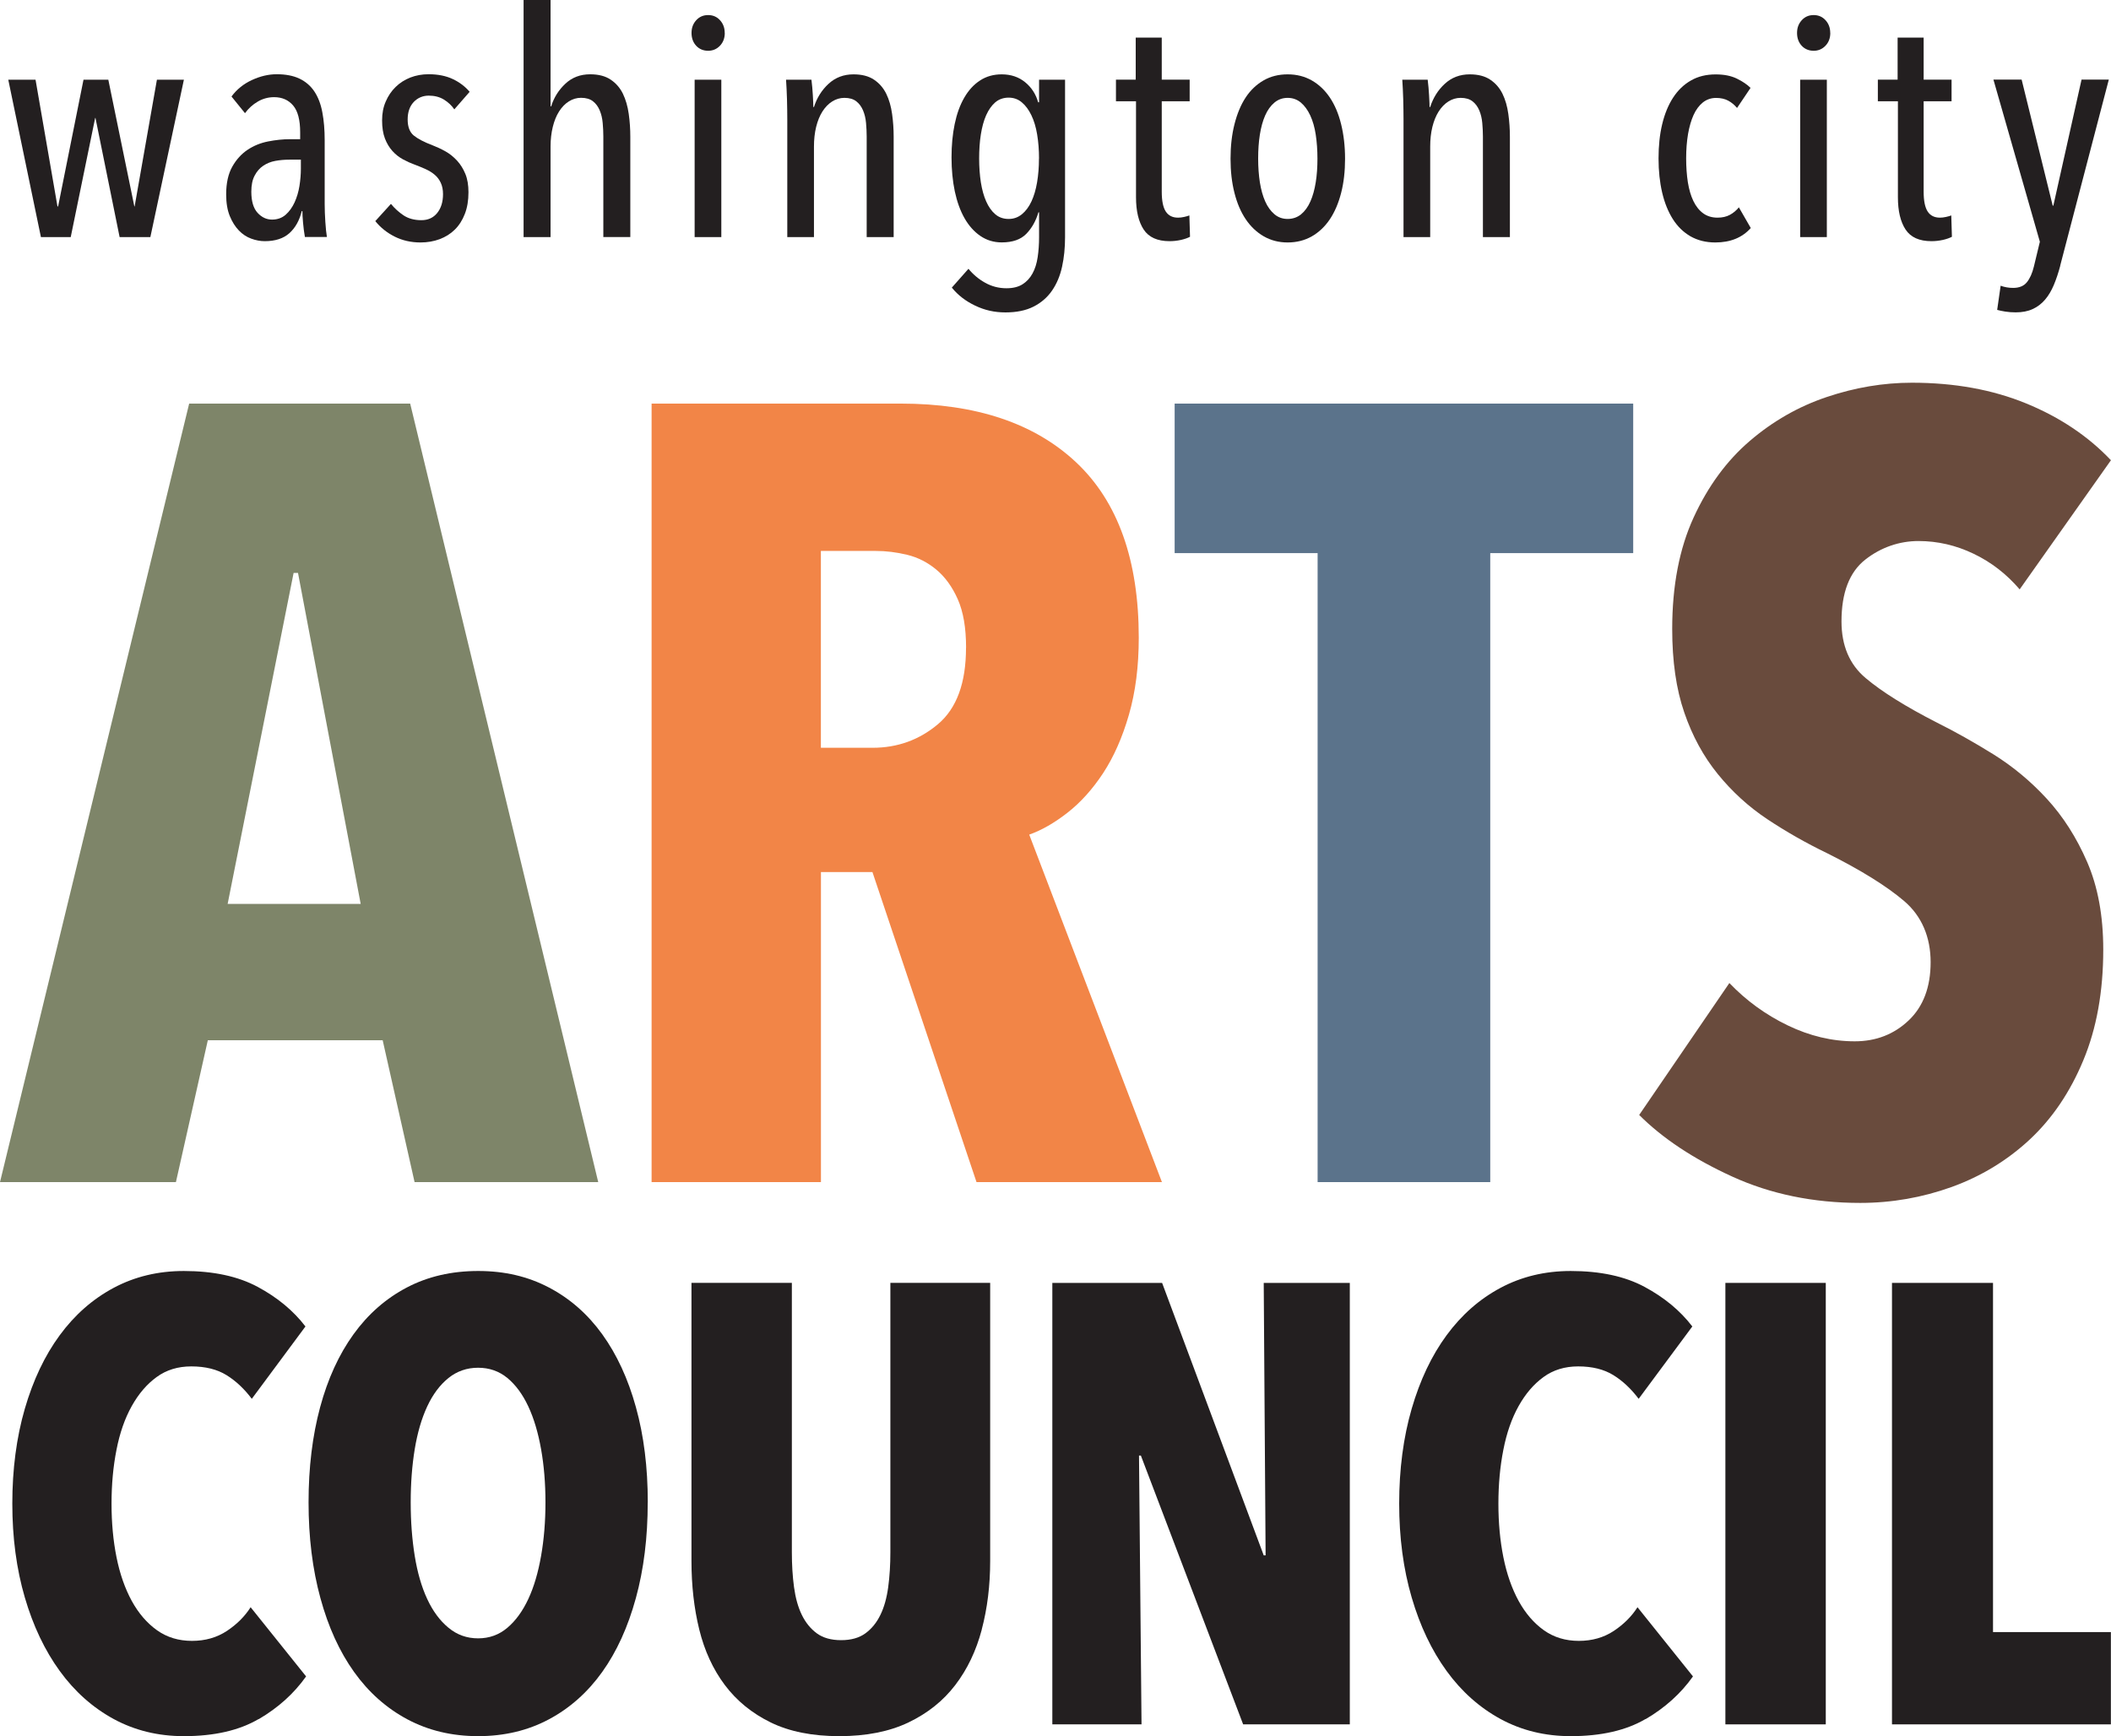 <?xml version="1.0" encoding="UTF-8"?><svg id="Layer_2" xmlns="http://www.w3.org/2000/svg" viewBox="0 0 360 296.1"><defs><style>.cls-1{fill:#694b3d;}.cls-2{fill:#f28547;}.cls-3{fill:#7e8569;}.cls-4{fill:#231f20;}.cls-5{fill:#5b738b;}</style></defs><g id="Outlined_Logos"><g><g><path class="cls-4" d="m25.64,40.44h-5.24l-4.12-20.33h-.05l-4.17,20.33h-5.08L1.41,13.59h4.65l3.74,21.61h.11l4.33-21.61h4.23l4.44,21.61h.05l3.8-21.61h4.6l-5.72,26.85Z"/><path class="cls-4" d="m52,40.44c-.14-.82-.25-1.64-.32-2.46s-.11-1.48-.11-1.98h-.11c-.39,1.6-1.1,2.86-2.11,3.77-1.02.91-2.42,1.36-4.2,1.36-.75,0-1.52-.14-2.3-.43-.79-.28-1.49-.75-2.11-1.39s-1.14-1.46-1.55-2.46c-.41-1-.62-2.23-.62-3.69,0-1.93.35-3.5,1.04-4.73.69-1.23,1.57-2.19,2.62-2.89,1.05-.7,2.22-1.17,3.5-1.42,1.28-.25,2.51-.38,3.69-.38h1.77v-1.18c0-2.1-.4-3.63-1.2-4.57-.8-.94-1.88-1.42-3.24-1.42-1,0-1.92.25-2.78.75-.86.5-1.59,1.16-2.19,1.98l-2.3-2.84c.89-1.21,2.05-2.15,3.48-2.81,1.43-.66,2.84-.99,4.23-.99,1.53,0,2.83.25,3.88.75,1.05.5,1.9,1.23,2.54,2.19.64.96,1.1,2.15,1.36,3.56.27,1.41.4,3,.4,4.79v10.86c0,.93.04,1.93.11,3.02.07,1.09.16,1.95.27,2.59h-3.74Zm-.69-13.21h-1.98c-.82,0-1.61.07-2.38.21-.77.14-1.45.42-2.06.83-.61.41-1.1.97-1.47,1.69-.38.71-.56,1.62-.56,2.73,0,1.64.36,2.84,1.07,3.61.71.77,1.53,1.15,2.46,1.15s1.7-.28,2.33-.83c.62-.55,1.13-1.26,1.52-2.11.39-.86.67-1.79.83-2.81.16-1.02.24-1.99.24-2.92v-1.55Z"/><path class="cls-4" d="m77.49,18.67c-.46-.68-1.06-1.24-1.79-1.69-.73-.45-1.6-.67-2.59-.67s-1.89.37-2.57,1.1c-.68.73-1.02,1.72-1.02,2.97s.35,2.16,1.04,2.73c.7.57,1.76,1.12,3.18,1.66.75.29,1.49.63,2.22,1.04.73.41,1.39.94,1.98,1.58s1.06,1.4,1.42,2.27c.36.87.53,1.92.53,3.13,0,1.39-.2,2.62-.62,3.69-.41,1.07-.98,1.96-1.71,2.68s-1.6,1.26-2.59,1.63-2.09.56-3.26.56c-1.6,0-3.07-.33-4.39-.99-1.32-.66-2.42-1.54-3.32-2.65l2.67-2.94c.61.75,1.32,1.4,2.14,1.95.82.55,1.84.83,3.05.83,1.14,0,2.04-.41,2.7-1.23.66-.82.99-1.89.99-3.21,0-.75-.13-1.39-.38-1.93s-.59-.99-1.02-1.36c-.43-.37-.94-.69-1.53-.96-.59-.27-1.22-.53-1.9-.78-.68-.25-1.35-.55-2.01-.91-.66-.36-1.26-.83-1.79-1.42s-.96-1.3-1.28-2.14c-.32-.84-.48-1.86-.48-3.08s.2-2.25.62-3.21c.41-.96.97-1.79,1.69-2.49.71-.7,1.55-1.23,2.51-1.61.96-.37,2-.56,3.1-.56,1.61,0,2.99.28,4.15.83,1.16.55,2.11,1.28,2.86,2.17l-2.62,3Z"/><path class="cls-4" d="m93.89,40.44h-4.6V0h4.6v18.13h.11c.46-1.5,1.27-2.78,2.41-3.85,1.14-1.07,2.55-1.61,4.23-1.61,1.43,0,2.59.3,3.5.91.91.61,1.6,1.41,2.09,2.41.48,1,.81,2.14.99,3.42.18,1.28.27,2.59.27,3.9v17.12h-4.6v-17.16c0-.75-.04-1.52-.11-2.31s-.24-1.5-.51-2.14-.65-1.16-1.15-1.55c-.5-.39-1.18-.59-2.03-.59-.75,0-1.44.21-2.09.62s-1.19.98-1.66,1.71c-.46.73-.82,1.61-1.07,2.63-.25,1.02-.38,2.14-.38,3.35v15.44Z"/><path class="cls-4" d="m123.6,5.62c0,.89-.28,1.62-.83,2.19s-1.22.85-2.01.85-1.5-.28-2.03-.85c-.53-.57-.8-1.3-.8-2.19s.27-1.58.8-2.17c.54-.59,1.21-.88,2.03-.88s1.5.29,2.03.88c.54.59.8,1.31.8,2.17Zm-5.14,34.82V13.59h4.55v26.85h-4.55Z"/><path class="cls-4" d="m147.8,40.44v-17.16c0-.75-.04-1.52-.11-2.31s-.24-1.5-.51-2.14-.65-1.16-1.15-1.55c-.5-.39-1.18-.59-2.03-.59-.75,0-1.44.21-2.09.62s-1.19.98-1.66,1.71c-.46.73-.82,1.61-1.07,2.63-.25,1.02-.37,2.14-.37,3.35v15.44h-4.55v-20.06c0-1.07-.02-2.22-.05-3.45-.04-1.23-.09-2.34-.16-3.34h4.33c.11.89.19,1.78.24,2.68s.08,1.55.08,1.98h.11c.5-1.57,1.33-2.89,2.49-3.96,1.16-1.07,2.58-1.61,4.25-1.61,1.43,0,2.59.3,3.5.91.91.61,1.6,1.41,2.09,2.41s.81,2.14.99,3.42c.18,1.28.27,2.59.27,3.9v17.12h-4.6Z"/><path class="cls-4" d="m177.19,13.59h4.44v26.85c0,1.82-.17,3.5-.51,5.05-.34,1.55-.91,2.91-1.71,4.07-.8,1.16-1.85,2.07-3.15,2.73-1.3.66-2.9.99-4.79.99s-3.54-.38-5.16-1.15c-1.62-.77-2.95-1.79-3.99-3.08l2.84-3.21c.78.96,1.73,1.76,2.84,2.38,1.11.62,2.32.94,3.64.94,1.1,0,2.01-.22,2.73-.67.71-.45,1.28-1.06,1.71-1.85.43-.78.72-1.71.88-2.78.16-1.07.24-2.21.24-3.42v-4.23h-.11c-.43,1.46-1.11,2.68-2.06,3.66-.95.98-2.34,1.47-4.2,1.47-1.36,0-2.57-.37-3.64-1.1-1.07-.73-1.97-1.74-2.7-3.02-.73-1.28-1.28-2.81-1.66-4.57-.37-1.77-.56-3.7-.56-5.8s.18-3.97.54-5.7c.36-1.73.9-3.23,1.63-4.49.73-1.27,1.63-2.25,2.7-2.94,1.07-.7,2.3-1.04,3.69-1.04,1.57,0,2.9.45,3.99,1.34,1.09.89,1.83,2.03,2.22,3.42h.16v-3.85Zm0,13.43c0-1.46-.11-2.83-.32-4.09-.21-1.27-.54-2.36-.99-3.29-.45-.93-.99-1.66-1.63-2.19-.64-.54-1.39-.8-2.25-.8s-1.65.27-2.27.8c-.62.54-1.14,1.27-1.55,2.19-.41.93-.71,2.02-.91,3.29-.2,1.27-.29,2.63-.29,4.09s.1,2.82.29,4.07c.2,1.25.5,2.34.91,3.26.41.93.93,1.66,1.55,2.19.62.53,1.38.8,2.27.8s1.61-.27,2.27-.8c.66-.54,1.2-1.27,1.63-2.19.43-.93.75-2.01.96-3.26.21-1.25.32-2.6.32-4.07Z"/><path class="cls-4" d="m201.38,40.92c-.64.14-1.28.21-1.93.21-2.07,0-3.54-.66-4.41-1.98-.87-1.32-1.31-3.16-1.31-5.51v-16.37h-3.42v-3.69h3.37v-7.17h4.44v7.17h4.76v3.69h-4.76v15.42c0,1.57.23,2.69.69,3.39s1.16,1.04,2.09,1.04c.32,0,.66-.04,1.02-.12.36-.08.66-.16.91-.26l.11,3.64c-.39.21-.91.39-1.55.54Z"/><path class="cls-4" d="m229.38,27.07c0,2.14-.22,4.08-.67,5.83-.45,1.75-1.09,3.25-1.92,4.49-.84,1.25-1.86,2.22-3.08,2.92-1.21.69-2.59,1.04-4.12,1.04s-2.85-.35-4.07-1.04c-1.21-.7-2.24-1.67-3.08-2.92-.84-1.25-1.48-2.74-1.92-4.49-.45-1.75-.67-3.69-.67-5.83s.22-4.1.67-5.88c.45-1.78,1.08-3.3,1.9-4.55.82-1.25,1.84-2.22,3.05-2.92,1.21-.7,2.58-1.04,4.12-1.04s2.91.35,4.12,1.04c1.21.69,2.24,1.67,3.08,2.92.84,1.25,1.48,2.76,1.92,4.55s.67,3.74.67,5.88Zm-4.71-.03c0-1.46-.1-2.82-.29-4.08s-.51-2.36-.94-3.28c-.43-.92-.96-1.65-1.6-2.19-.64-.53-1.39-.8-2.25-.8s-1.61.27-2.25.8c-.64.53-1.17,1.26-1.58,2.19-.41.93-.71,2.02-.91,3.28-.2,1.26-.29,2.62-.29,4.08s.1,2.81.29,4.05c.2,1.25.5,2.33.91,3.26.41.92.94,1.65,1.58,2.19s1.39.8,2.25.8,1.66-.27,2.3-.8,1.17-1.26,1.58-2.19c.41-.92.71-2.01.91-3.26.2-1.24.29-2.6.29-4.05Z"/><path class="cls-4" d="m252.89,40.44v-17.16c0-.75-.04-1.52-.11-2.31s-.24-1.5-.51-2.14-.65-1.16-1.15-1.55c-.5-.39-1.18-.59-2.03-.59-.75,0-1.44.21-2.09.62s-1.19.98-1.66,1.71c-.46.73-.82,1.61-1.07,2.63-.25,1.02-.37,2.14-.37,3.35v15.44h-4.55v-20.06c0-1.07-.02-2.22-.05-3.45-.04-1.23-.09-2.34-.16-3.34h4.33c.11.89.19,1.78.24,2.68s.08,1.55.08,1.98h.11c.5-1.57,1.33-2.89,2.49-3.96,1.16-1.07,2.58-1.61,4.25-1.61,1.43,0,2.59.3,3.5.91.91.61,1.6,1.41,2.09,2.41s.81,2.14.99,3.42c.18,1.28.27,2.59.27,3.9v17.12h-4.6Z"/><path class="cls-4" d="m292.53,41.35c-1.61,0-3.01-.35-4.23-1.04-1.21-.7-2.22-1.68-3.02-2.94-.8-1.27-1.41-2.77-1.82-4.52s-.62-3.69-.62-5.83.2-4.08.62-5.83,1.03-3.25,1.85-4.52c.82-1.27,1.84-2.25,3.05-2.94,1.21-.7,2.62-1.04,4.23-1.04,1.43,0,2.63.24,3.61.72.98.48,1.76,1.01,2.33,1.58l-2.3,3.42c-.43-.51-.93-.93-1.5-1.24s-1.27-.47-2.09-.47-1.6.26-2.25.78c-.64.52-1.17,1.23-1.58,2.14-.41.91-.72,1.99-.94,3.24-.21,1.25-.32,2.63-.32,4.13s.1,2.87.29,4.1c.2,1.23.51,2.3.94,3.19.43.89.98,1.59,1.66,2.09.68.5,1.5.75,2.46.75.82,0,1.52-.16,2.11-.48s1.1-.75,1.53-1.28l2.03,3.53c-1.46,1.64-3.48,2.46-6.04,2.46Z"/><path class="cls-4" d="m312.13,5.62c0,.89-.28,1.62-.83,2.19s-1.22.85-2.01.85-1.5-.28-2.03-.85c-.53-.57-.8-1.3-.8-2.19s.27-1.58.8-2.17c.54-.59,1.21-.88,2.03-.88s1.5.29,2.03.88c.54.59.8,1.31.8,2.17Zm-5.14,34.82V13.59h4.55v26.85h-4.55Z"/><path class="cls-4" d="m331.31,40.92c-.64.14-1.28.21-1.93.21-2.07,0-3.54-.66-4.41-1.98-.87-1.32-1.31-3.16-1.31-5.51v-16.37h-3.42v-3.69h3.37v-7.17h4.44v7.17h4.76v3.69h-4.76v15.42c0,1.57.23,2.69.69,3.39s1.16,1.04,2.09,1.04c.32,0,.66-.04,1.02-.12.36-.08.66-.16.91-.26l.11,3.64c-.39.21-.91.39-1.55.54Z"/><path class="cls-4" d="m351.35,45.31c-.32,1.21-.69,2.31-1.1,3.29-.41.98-.91,1.82-1.5,2.51-.59.69-1.29,1.23-2.11,1.6-.82.38-1.78.56-2.89.56-.61,0-1.2-.04-1.77-.13-.57-.09-1.03-.19-1.39-.29l.59-4.12c.68.25,1.39.37,2.14.37,1.03,0,1.81-.32,2.33-.96.52-.64.92-1.53,1.2-2.68l1.02-4.23-7.92-27.66h4.81l5.3,21.5h.11l4.81-21.5h4.65l-8.29,31.72Z"/></g><g><path class="cls-3" d="m70.7,201.6l-5.44-24.19h-29.82l-5.44,24.19H0L32.26,68.83h37.69l32.07,132.77h-31.32Zm-19.88-103.89h-.75l-11.25,56.45h22.69l-10.69-56.45Z"/><path class="cls-2" d="m166.53,201.6l-17.75-52.88h-8.78v52.88h-28.88V68.83h42.47c12.85,0,22.83,3.35,29.94,10.03,7.11,6.69,10.67,16.66,10.67,29.91,0,4.88-.56,9.25-1.68,13.13-1.12,3.88-2.59,7.19-4.39,9.94-1.81,2.75-3.83,5-6.07,6.75-2.24,1.75-4.42,3-6.54,3.75l22.63,59.26h-31.6Zm-1.78-91.14c0-3.38-.47-6.12-1.41-8.25-.94-2.12-2.16-3.81-3.66-5.06-1.5-1.25-3.16-2.09-4.97-2.53-1.81-.44-3.6-.66-5.34-.66h-9.38v33.57h8.81c4.25,0,7.97-1.34,11.16-4.03,3.19-2.69,4.78-7.03,4.78-13.03Z"/><path class="cls-5" d="m254.14,94.33v107.27h-29.44v-107.27h-24.38v-25.5h78.2v25.5h-24.38Z"/><path class="cls-1" d="m344.43,100.52c-2.25-2.63-4.88-4.66-7.88-6.09-3-1.44-6.13-2.16-9.38-2.16s-6.41,1.07-9.1,3.19c-2.69,2.13-4.03,5.64-4.03,10.52,0,4.13,1.37,7.36,4.13,9.67,2.75,2.32,6.81,4.86,12.19,7.61,3.02,1.5,6.2,3.29,9.53,5.35,3.33,2.07,6.39,4.6,9.16,7.61,2.77,3.01,5.07,6.6,6.89,10.8,1.82,4.2,2.74,9.17,2.74,14.93,0,7.14-1.13,13.43-3.4,18.88-2.26,5.45-5.32,9.95-9.15,13.52-3.84,3.57-8.27,6.26-13.29,8.08-5.03,1.81-10.23,2.72-15.6,2.72-8,0-15.28-1.5-21.85-4.5s-11.85-6.5-15.85-10.5l15.38-22.5c2.87,3,6.19,5.41,9.94,7.22,3.75,1.81,7.56,2.72,11.44,2.72,3.63,0,6.69-1.19,9.19-3.56,2.5-2.37,3.75-5.69,3.75-9.94s-1.5-7.84-4.5-10.41c-3-2.56-7.38-5.28-13.13-8.16-3.63-1.75-7.03-3.69-10.22-5.81-3.19-2.12-6-4.69-8.44-7.69-2.44-3-4.35-6.5-5.72-10.5-1.38-4-2.06-8.75-2.06-14.25,0-7.37,1.22-13.72,3.66-19.03,2.44-5.31,5.63-9.66,9.56-13.03,3.94-3.38,8.31-5.88,13.13-7.5,4.81-1.62,9.66-2.44,14.53-2.44,7.25,0,13.75,1.18,19.5,3.54,5.75,2.36,10.56,5.59,14.44,9.68l-15.57,22.03Z"/></g><g><path class="cls-4" d="m44.11,293.17c-3.33,1.95-7.59,2.92-12.76,2.92-4.4,0-8.38-.98-11.96-2.92-3.58-1.95-6.65-4.68-9.2-8.19-2.55-3.51-4.54-7.69-5.96-12.55-1.42-4.86-2.13-10.19-2.13-16.01s.71-11.27,2.13-16.16c1.42-4.89,3.4-9.07,5.96-12.55,2.55-3.47,5.62-6.17,9.2-8.08,3.58-1.91,7.57-2.87,11.96-2.87,5.03,0,9.23.9,12.6,2.71,3.37,1.81,6.08,4.06,8.14,6.75l-9.15,12.34c-1.28-1.7-2.71-3.05-4.31-4.04-1.6-.99-3.6-1.49-6.01-1.49-2.27,0-4.24.6-5.9,1.81-1.67,1.21-3.08,2.86-4.25,4.95-1.17,2.09-2.04,4.57-2.6,7.44-.57,2.87-.85,5.94-.85,9.2s.28,6.31.85,9.15c.57,2.84,1.44,5.32,2.6,7.45,1.17,2.13,2.61,3.79,4.31,5,1.7,1.21,3.69,1.81,5.96,1.81s4.25-.57,5.96-1.7c1.7-1.13,3.05-2.48,4.04-4.04l9.46,11.8c-2.06,2.91-4.75,5.34-8.08,7.29Z"/><path class="cls-4" d="m110.46,256.22c0,5.96-.67,11.4-2.02,16.32-1.35,4.93-3.26,9.13-5.74,12.6-2.48,3.47-5.51,6.17-9.09,8.08-3.58,1.91-7.6,2.87-12.07,2.87s-8.49-.96-12.07-2.87c-3.58-1.91-6.61-4.61-9.09-8.08-2.48-3.47-4.4-7.67-5.74-12.6-1.35-4.93-2.02-10.37-2.02-16.32s.66-11.36,1.97-16.22c1.31-4.86,3.21-9,5.69-12.44,2.48-3.44,5.51-6.1,9.09-7.98,3.58-1.88,7.64-2.82,12.18-2.82s8.49.94,12.07,2.82c3.58,1.88,6.61,4.54,9.09,7.98,2.48,3.44,4.4,7.59,5.74,12.44,1.35,4.86,2.02,10.26,2.02,16.22Zm-17.44,0c0-3.26-.25-6.29-.75-9.09-.5-2.8-1.22-5.23-2.18-7.28-.96-2.06-2.15-3.67-3.56-4.84-1.42-1.17-3.08-1.75-5-1.75s-3.6.59-5.05,1.75c-1.45,1.17-2.66,2.78-3.62,4.84-.96,2.06-1.67,4.49-2.13,7.28-.46,2.8-.69,5.83-.69,9.09s.23,6.31.69,9.15c.46,2.84,1.17,5.28,2.13,7.34.96,2.06,2.16,3.69,3.62,4.89,1.45,1.21,3.14,1.81,5.05,1.81s3.58-.6,5-1.81c1.42-1.2,2.6-2.84,3.56-4.89.96-2.05,1.68-4.5,2.18-7.34.5-2.84.75-5.88.75-9.15Z"/><path class="cls-4" d="m167.43,277.91c-.96,3.62-2.46,6.77-4.52,9.46-2.06,2.7-4.72,4.82-7.98,6.38-3.26,1.56-7.2,2.34-11.8,2.34s-8.51-.78-11.7-2.34c-3.19-1.56-5.8-3.69-7.82-6.38-2.02-2.69-3.47-5.85-4.36-9.46-.89-3.62-1.33-7.51-1.33-11.7v-47.43h17.12v45.94c0,2.13.12,4.11.37,5.96.25,1.84.69,3.42,1.33,4.73.64,1.31,1.49,2.36,2.55,3.14,1.06.78,2.45,1.17,4.15,1.17s3.08-.39,4.15-1.17c1.06-.78,1.91-1.82,2.55-3.14.64-1.31,1.08-2.89,1.33-4.73.25-1.84.37-3.83.37-5.96v-45.94h17.02v47.43c0,4.18-.48,8.08-1.44,11.7Z"/><path class="cls-4" d="m212,294.08l-17.44-45.84h-.32l.43,45.84h-15.21v-75.29h18.72l17.33,46.47h.32l-.32-46.47h14.68v75.29h-18.18Z"/><path class="cls-4" d="m280.62,293.17c-3.33,1.95-7.59,2.92-12.76,2.92-4.4,0-8.38-.98-11.96-2.92-3.58-1.95-6.65-4.68-9.2-8.19-2.55-3.51-4.54-7.69-5.96-12.55-1.42-4.86-2.13-10.19-2.13-16.01s.71-11.27,2.13-16.16c1.42-4.89,3.4-9.07,5.96-12.55,2.55-3.47,5.62-6.17,9.2-8.08,3.58-1.91,7.57-2.87,11.96-2.87,5.03,0,9.23.9,12.6,2.71,3.37,1.81,6.08,4.06,8.14,6.75l-9.15,12.34c-1.28-1.7-2.71-3.05-4.31-4.04-1.6-.99-3.6-1.49-6.01-1.49-2.27,0-4.24.6-5.9,1.81-1.67,1.21-3.08,2.86-4.25,4.95-1.17,2.09-2.04,4.57-2.6,7.44-.57,2.87-.85,5.94-.85,9.2s.28,6.31.85,9.15c.57,2.84,1.44,5.32,2.6,7.45,1.17,2.13,2.61,3.79,4.31,5,1.7,1.21,3.69,1.81,5.96,1.81s4.25-.57,5.96-1.7c1.7-1.13,3.05-2.48,4.04-4.04l9.46,11.8c-2.06,2.91-4.75,5.34-8.08,7.29Z"/><path class="cls-4" d="m294.24,294.08v-75.29h17.12v75.29h-17.12Z"/><path class="cls-4" d="m322.65,294.08v-75.29h17.23v59.55h20.1v15.74h-37.33Z"/></g></g></g></svg>